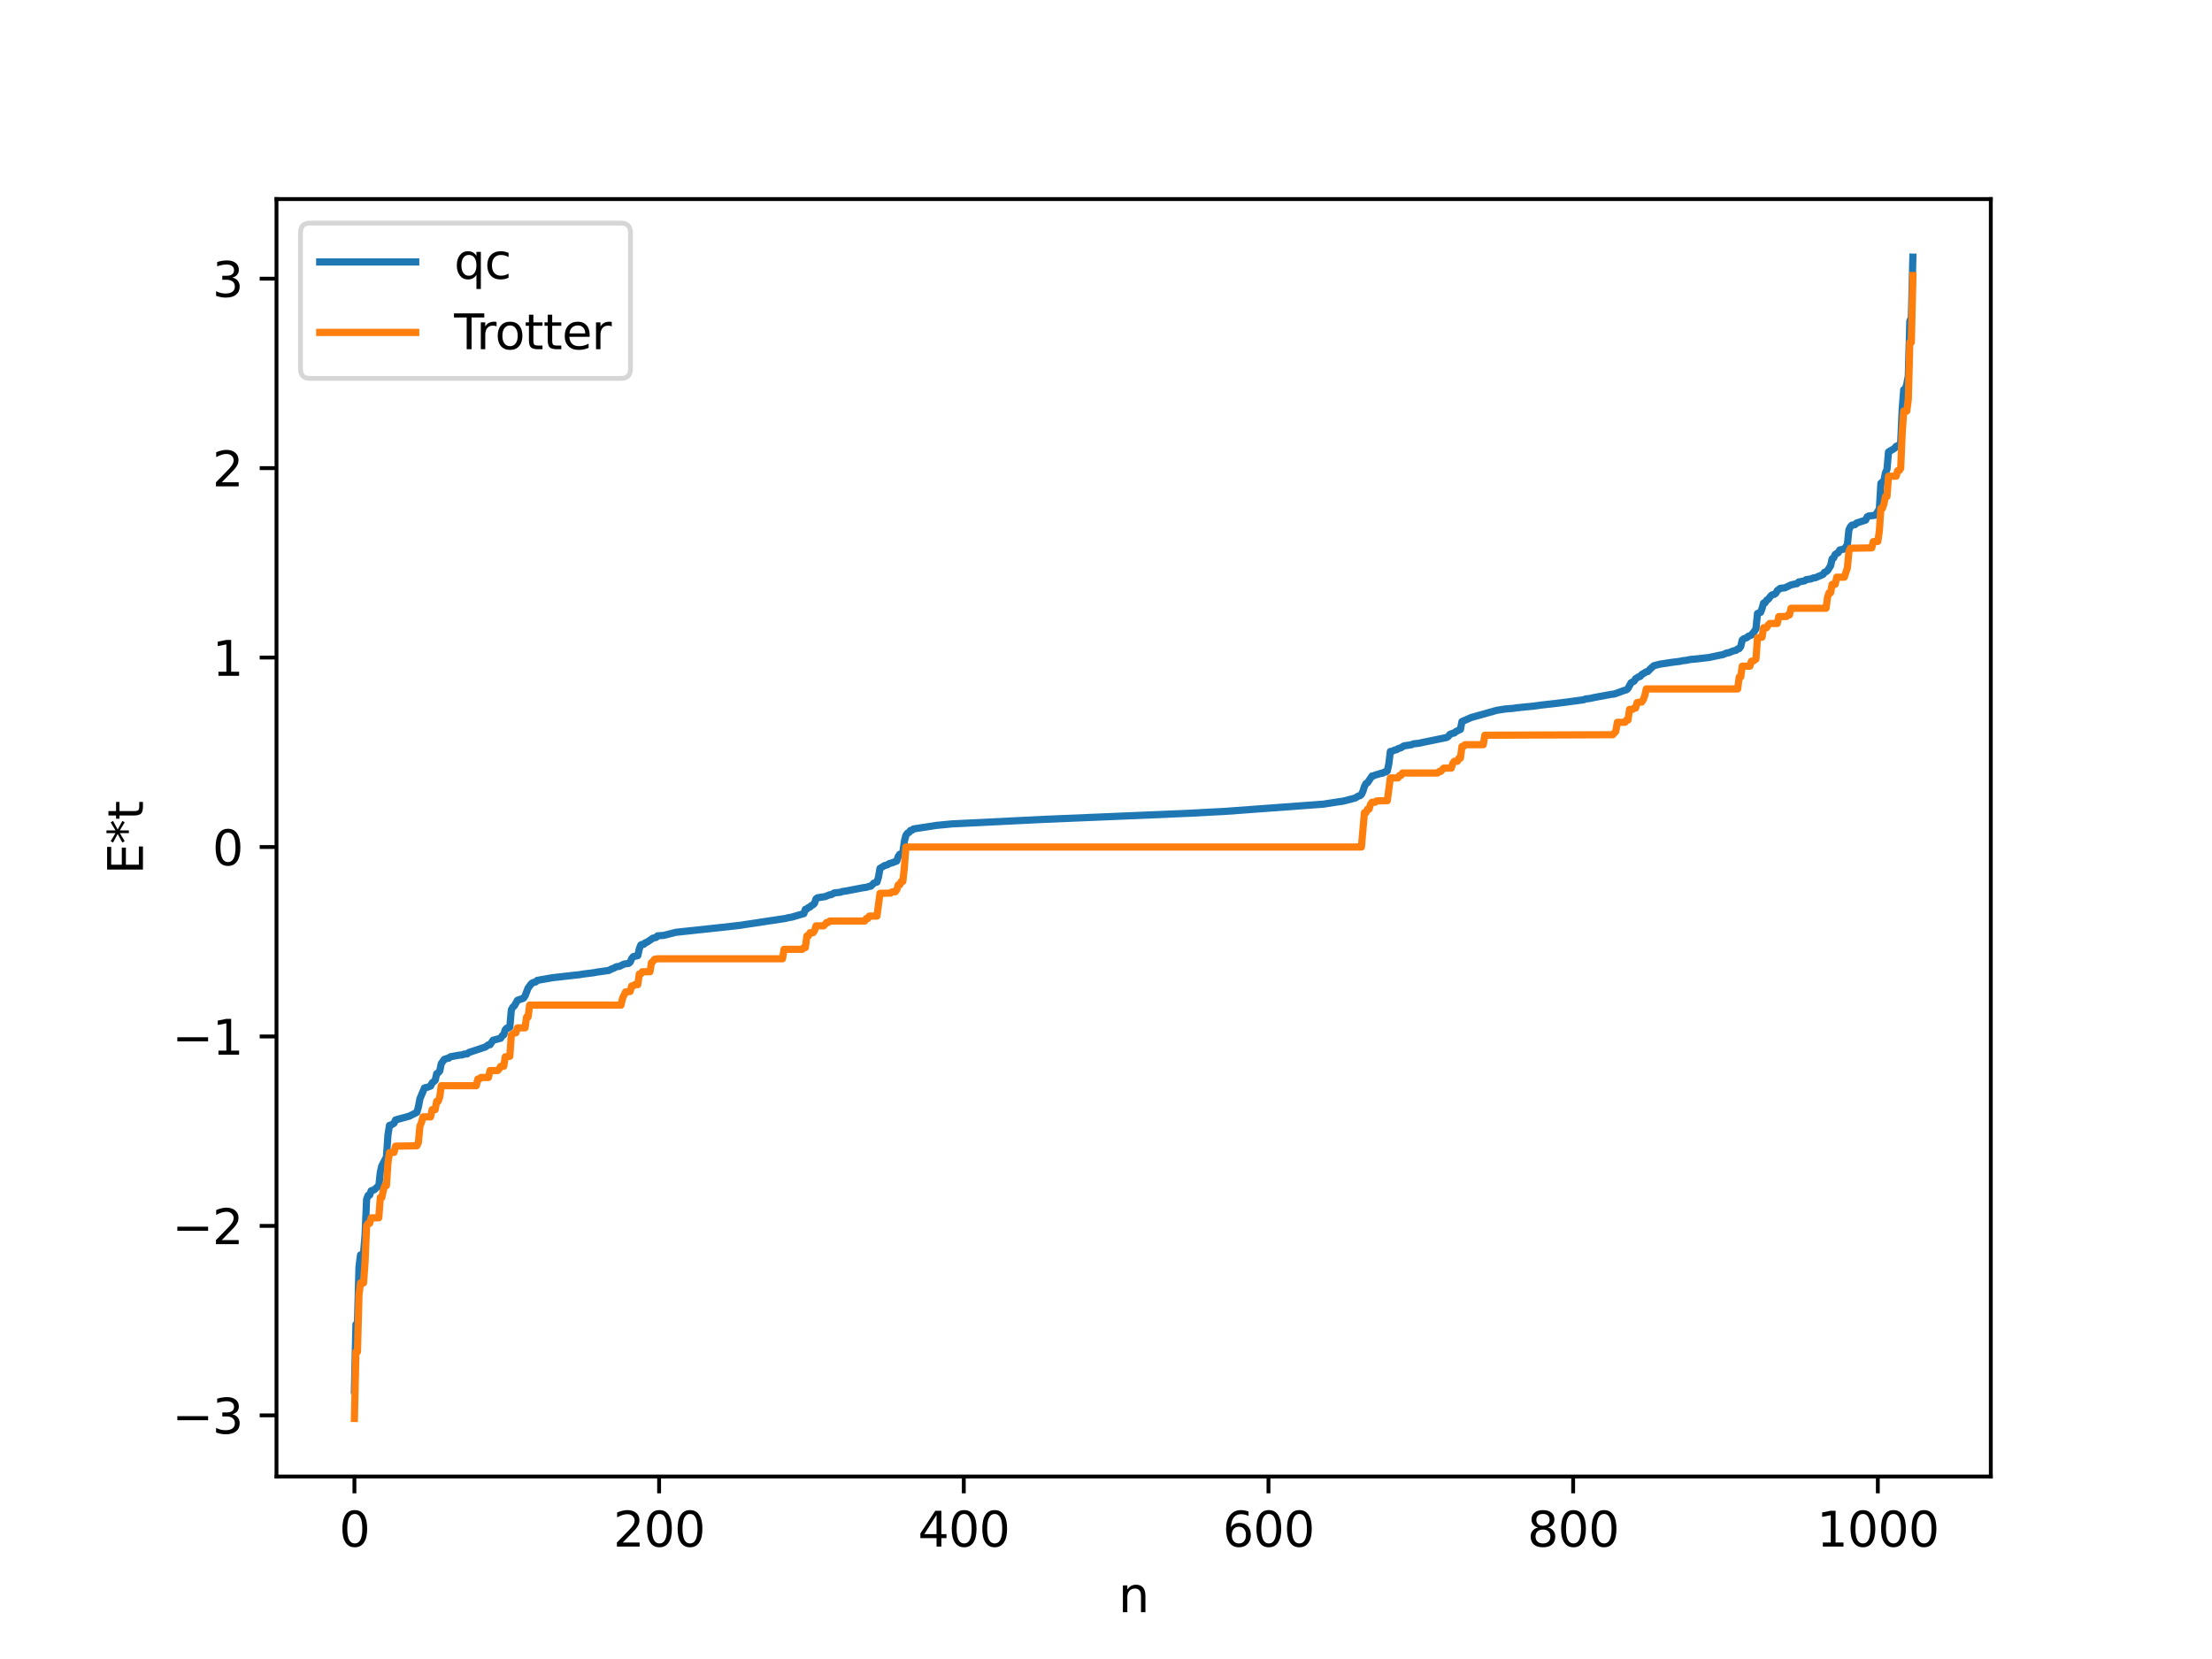 <?xml version="1.0" encoding="utf-8" standalone="no"?>
<!DOCTYPE svg PUBLIC "-//W3C//DTD SVG 1.1//EN"
  "http://www.w3.org/Graphics/SVG/1.1/DTD/svg11.dtd">
<svg xmlns:xlink="http://www.w3.org/1999/xlink" width="460.8pt" height="345.6pt" viewBox="0 0 460.8 345.6" xmlns="http://www.w3.org/2000/svg" version="1.1">
 <defs>
  <style type="text/css">*{stroke-linejoin: round; stroke-linecap: butt}</style>
 </defs>
 <g id="figure_1">
  <g id="patch_1">
   <path d="M 0 345.6 
L 460.8 345.6 
L 460.8 0 
L 0 0 
z
" style="fill: #ffffff"/>
  </g>
  <g id="axes_1">
   <g id="patch_2">
    <path d="M 57.6 307.584 
L 414.72 307.584 
L 414.72 41.472 
L 57.6 41.472 
z
" style="fill: #ffffff"/>
   </g>
   <g id="matplotlib.axis_1">
    <g id="xtick_1">
     <g id="line2d_1">
      <defs>
       <path id="m6a62291724" d="M 0 0 
L 0 3.5 
" style="stroke: #000000; stroke-width: 0.8"/>
      </defs>
      <g>
       <use xlink:href="#m6a62291724" x="73.833" y="307.584" style="stroke: #000000; stroke-width: 0.8"/>
      </g>
     </g>
     <g id="text_1">
      <!-- 0 -->
      <g transform="translate(70.651 322.182) scale(0.1 -0.1)">
       <defs>
        <path id="DejaVuSans-30" d="M 2034 4250 
Q 1547 4250 1301 3770 
Q 1056 3291 1056 2328 
Q 1056 1369 1301 889 
Q 1547 409 2034 409 
Q 2525 409 2770 889 
Q 3016 1369 3016 2328 
Q 3016 3291 2770 3770 
Q 2525 4250 2034 4250 
z
M 2034 4750 
Q 2819 4750 3233 4129 
Q 3647 3509 3647 2328 
Q 3647 1150 3233 529 
Q 2819 -91 2034 -91 
Q 1250 -91 836 529 
Q 422 1150 422 2328 
Q 422 3509 836 4129 
Q 1250 4750 2034 4750 
z
" transform="scale(0.016)"/>
       </defs>
       <use xlink:href="#DejaVuSans-30"/>
      </g>
     </g>
    </g>
    <g id="xtick_2">
     <g id="line2d_2">
      <g>
       <use xlink:href="#m6a62291724" x="137.304" y="307.584" style="stroke: #000000; stroke-width: 0.8"/>
      </g>
     </g>
     <g id="text_2">
      <!-- 200 -->
      <g transform="translate(127.76 322.182) scale(0.1 -0.1)">
       <defs>
        <path id="DejaVuSans-32" d="M 1228 531 
L 3431 531 
L 3431 0 
L 469 0 
L 469 531 
Q 828 903 1448 1529 
Q 2069 2156 2228 2338 
Q 2531 2678 2651 2914 
Q 2772 3150 2772 3378 
Q 2772 3750 2511 3984 
Q 2250 4219 1831 4219 
Q 1534 4219 1204 4116 
Q 875 4013 500 3803 
L 500 4441 
Q 881 4594 1212 4672 
Q 1544 4750 1819 4750 
Q 2544 4750 2975 4387 
Q 3406 4025 3406 3419 
Q 3406 3131 3298 2873 
Q 3191 2616 2906 2266 
Q 2828 2175 2409 1742 
Q 1991 1309 1228 531 
z
" transform="scale(0.016)"/>
       </defs>
       <use xlink:href="#DejaVuSans-32"/>
       <use xlink:href="#DejaVuSans-30" x="63.623"/>
       <use xlink:href="#DejaVuSans-30" x="127.246"/>
      </g>
     </g>
    </g>
    <g id="xtick_3">
     <g id="line2d_3">
      <g>
       <use xlink:href="#m6a62291724" x="200.775" y="307.584" style="stroke: #000000; stroke-width: 0.8"/>
      </g>
     </g>
     <g id="text_3">
      <!-- 400 -->
      <g transform="translate(191.231 322.182) scale(0.1 -0.1)">
       <defs>
        <path id="DejaVuSans-34" d="M 2419 4116 
L 825 1625 
L 2419 1625 
L 2419 4116 
z
M 2253 4666 
L 3047 4666 
L 3047 1625 
L 3713 1625 
L 3713 1100 
L 3047 1100 
L 3047 0 
L 2419 0 
L 2419 1100 
L 313 1100 
L 313 1709 
L 2253 4666 
z
" transform="scale(0.016)"/>
       </defs>
       <use xlink:href="#DejaVuSans-34"/>
       <use xlink:href="#DejaVuSans-30" x="63.623"/>
       <use xlink:href="#DejaVuSans-30" x="127.246"/>
      </g>
     </g>
    </g>
    <g id="xtick_4">
     <g id="line2d_4">
      <g>
       <use xlink:href="#m6a62291724" x="264.246" y="307.584" style="stroke: #000000; stroke-width: 0.8"/>
      </g>
     </g>
     <g id="text_4">
      <!-- 600 -->
      <g transform="translate(254.702 322.182) scale(0.1 -0.1)">
       <defs>
        <path id="DejaVuSans-36" d="M 2113 2584 
Q 1688 2584 1439 2293 
Q 1191 2003 1191 1497 
Q 1191 994 1439 701 
Q 1688 409 2113 409 
Q 2538 409 2786 701 
Q 3034 994 3034 1497 
Q 3034 2003 2786 2293 
Q 2538 2584 2113 2584 
z
M 3366 4563 
L 3366 3988 
Q 3128 4100 2886 4159 
Q 2644 4219 2406 4219 
Q 1781 4219 1451 3797 
Q 1122 3375 1075 2522 
Q 1259 2794 1537 2939 
Q 1816 3084 2150 3084 
Q 2853 3084 3261 2657 
Q 3669 2231 3669 1497 
Q 3669 778 3244 343 
Q 2819 -91 2113 -91 
Q 1303 -91 875 529 
Q 447 1150 447 2328 
Q 447 3434 972 4092 
Q 1497 4750 2381 4750 
Q 2619 4750 2861 4703 
Q 3103 4656 3366 4563 
z
" transform="scale(0.016)"/>
       </defs>
       <use xlink:href="#DejaVuSans-36"/>
       <use xlink:href="#DejaVuSans-30" x="63.623"/>
       <use xlink:href="#DejaVuSans-30" x="127.246"/>
      </g>
     </g>
    </g>
    <g id="xtick_5">
     <g id="line2d_5">
      <g>
       <use xlink:href="#m6a62291724" x="327.717" y="307.584" style="stroke: #000000; stroke-width: 0.8"/>
      </g>
     </g>
     <g id="text_5">
      <!-- 800 -->
      <g transform="translate(318.173 322.182) scale(0.1 -0.1)">
       <defs>
        <path id="DejaVuSans-38" d="M 2034 2216 
Q 1584 2216 1326 1975 
Q 1069 1734 1069 1313 
Q 1069 891 1326 650 
Q 1584 409 2034 409 
Q 2484 409 2743 651 
Q 3003 894 3003 1313 
Q 3003 1734 2745 1975 
Q 2488 2216 2034 2216 
z
M 1403 2484 
Q 997 2584 770 2862 
Q 544 3141 544 3541 
Q 544 4100 942 4425 
Q 1341 4750 2034 4750 
Q 2731 4750 3128 4425 
Q 3525 4100 3525 3541 
Q 3525 3141 3298 2862 
Q 3072 2584 2669 2484 
Q 3125 2378 3379 2068 
Q 3634 1759 3634 1313 
Q 3634 634 3220 271 
Q 2806 -91 2034 -91 
Q 1263 -91 848 271 
Q 434 634 434 1313 
Q 434 1759 690 2068 
Q 947 2378 1403 2484 
z
M 1172 3481 
Q 1172 3119 1398 2916 
Q 1625 2713 2034 2713 
Q 2441 2713 2670 2916 
Q 2900 3119 2900 3481 
Q 2900 3844 2670 4047 
Q 2441 4250 2034 4250 
Q 1625 4250 1398 4047 
Q 1172 3844 1172 3481 
z
" transform="scale(0.016)"/>
       </defs>
       <use xlink:href="#DejaVuSans-38"/>
       <use xlink:href="#DejaVuSans-30" x="63.623"/>
       <use xlink:href="#DejaVuSans-30" x="127.246"/>
      </g>
     </g>
    </g>
    <g id="xtick_6">
     <g id="line2d_6">
      <g>
       <use xlink:href="#m6a62291724" x="391.188" y="307.584" style="stroke: #000000; stroke-width: 0.8"/>
      </g>
     </g>
     <g id="text_6">
      <!-- 1000 -->
      <g transform="translate(378.463 322.182) scale(0.1 -0.1)">
       <defs>
        <path id="DejaVuSans-31" d="M 794 531 
L 1825 531 
L 1825 4091 
L 703 3866 
L 703 4441 
L 1819 4666 
L 2450 4666 
L 2450 531 
L 3481 531 
L 3481 0 
L 794 0 
L 794 531 
z
" transform="scale(0.016)"/>
       </defs>
       <use xlink:href="#DejaVuSans-31"/>
       <use xlink:href="#DejaVuSans-30" x="63.623"/>
       <use xlink:href="#DejaVuSans-30" x="127.246"/>
       <use xlink:href="#DejaVuSans-30" x="190.869"/>
      </g>
     </g>
    </g>
    <g id="text_7">
     <!-- n -->
     <g transform="translate(232.991 335.861) scale(0.1 -0.1)">
      <defs>
       <path id="DejaVuSans-6e" d="M 3513 2113 
L 3513 0 
L 2938 0 
L 2938 2094 
Q 2938 2591 2744 2837 
Q 2550 3084 2163 3084 
Q 1697 3084 1428 2787 
Q 1159 2491 1159 1978 
L 1159 0 
L 581 0 
L 581 3500 
L 1159 3500 
L 1159 2956 
Q 1366 3272 1645 3428 
Q 1925 3584 2291 3584 
Q 2894 3584 3203 3211 
Q 3513 2838 3513 2113 
z
" transform="scale(0.016)"/>
      </defs>
      <use xlink:href="#DejaVuSans-6e"/>
     </g>
    </g>
   </g>
   <g id="matplotlib.axis_2">
    <g id="ytick_1">
     <g id="line2d_7">
      <defs>
       <path id="m9b7f12861f" d="M 0 0 
L -3.5 0 
" style="stroke: #000000; stroke-width: 0.8"/>
      </defs>
      <g>
       <use xlink:href="#m9b7f12861f" x="57.6" y="294.844" style="stroke: #000000; stroke-width: 0.8"/>
      </g>
     </g>
     <g id="text_8">
      <!-- −3 -->
      <g transform="translate(35.858 298.643) scale(0.1 -0.1)">
       <defs>
        <path id="DejaVuSans-2212" d="M 678 2272 
L 4684 2272 
L 4684 1741 
L 678 1741 
L 678 2272 
z
" transform="scale(0.016)"/>
        <path id="DejaVuSans-33" d="M 2597 2516 
Q 3050 2419 3304 2112 
Q 3559 1806 3559 1356 
Q 3559 666 3084 287 
Q 2609 -91 1734 -91 
Q 1441 -91 1130 -33 
Q 819 25 488 141 
L 488 750 
Q 750 597 1062 519 
Q 1375 441 1716 441 
Q 2309 441 2620 675 
Q 2931 909 2931 1356 
Q 2931 1769 2642 2001 
Q 2353 2234 1838 2234 
L 1294 2234 
L 1294 2753 
L 1863 2753 
Q 2328 2753 2575 2939 
Q 2822 3125 2822 3475 
Q 2822 3834 2567 4026 
Q 2313 4219 1838 4219 
Q 1578 4219 1281 4162 
Q 984 4106 628 3988 
L 628 4550 
Q 988 4650 1302 4700 
Q 1616 4750 1894 4750 
Q 2613 4750 3031 4423 
Q 3450 4097 3450 3541 
Q 3450 3153 3228 2886 
Q 3006 2619 2597 2516 
z
" transform="scale(0.016)"/>
       </defs>
       <use xlink:href="#DejaVuSans-2212"/>
       <use xlink:href="#DejaVuSans-33" x="83.789"/>
      </g>
     </g>
    </g>
    <g id="ytick_2">
     <g id="line2d_8">
      <g>
       <use xlink:href="#m9b7f12861f" x="57.6" y="255.379" style="stroke: #000000; stroke-width: 0.8"/>
      </g>
     </g>
     <g id="text_9">
      <!-- −2 -->
      <g transform="translate(35.858 259.178) scale(0.1 -0.1)">
       <use xlink:href="#DejaVuSans-2212"/>
       <use xlink:href="#DejaVuSans-32" x="83.789"/>
      </g>
     </g>
    </g>
    <g id="ytick_3">
     <g id="line2d_9">
      <g>
       <use xlink:href="#m9b7f12861f" x="57.6" y="215.913" style="stroke: #000000; stroke-width: 0.8"/>
      </g>
     </g>
     <g id="text_10">
      <!-- −1 -->
      <g transform="translate(35.858 219.712) scale(0.1 -0.1)">
       <use xlink:href="#DejaVuSans-2212"/>
       <use xlink:href="#DejaVuSans-31" x="83.789"/>
      </g>
     </g>
    </g>
    <g id="ytick_4">
     <g id="line2d_10">
      <g>
       <use xlink:href="#m9b7f12861f" x="57.6" y="176.448" style="stroke: #000000; stroke-width: 0.8"/>
      </g>
     </g>
     <g id="text_11">
      <!-- 0 -->
      <g transform="translate(44.237 180.247) scale(0.1 -0.1)">
       <use xlink:href="#DejaVuSans-30"/>
      </g>
     </g>
    </g>
    <g id="ytick_5">
     <g id="line2d_11">
      <g>
       <use xlink:href="#m9b7f12861f" x="57.6" y="136.982" style="stroke: #000000; stroke-width: 0.8"/>
      </g>
     </g>
     <g id="text_12">
      <!-- 1 -->
      <g transform="translate(44.237 140.782) scale(0.1 -0.1)">
       <use xlink:href="#DejaVuSans-31"/>
      </g>
     </g>
    </g>
    <g id="ytick_6">
     <g id="line2d_12">
      <g>
       <use xlink:href="#m9b7f12861f" x="57.6" y="97.517" style="stroke: #000000; stroke-width: 0.8"/>
      </g>
     </g>
     <g id="text_13">
      <!-- 2 -->
      <g transform="translate(44.237 101.316) scale(0.1 -0.1)">
       <use xlink:href="#DejaVuSans-32"/>
      </g>
     </g>
    </g>
    <g id="ytick_7">
     <g id="line2d_13">
      <g>
       <use xlink:href="#m9b7f12861f" x="57.6" y="58.052" style="stroke: #000000; stroke-width: 0.8"/>
      </g>
     </g>
     <g id="text_14">
      <!-- 3 -->
      <g transform="translate(44.237 61.851) scale(0.1 -0.1)">
       <use xlink:href="#DejaVuSans-33"/>
      </g>
     </g>
    </g>
    <g id="text_15">
     <!-- E*t -->
     <g transform="translate(29.778 182.148) rotate(-90) scale(0.1 -0.1)">
      <defs>
       <path id="DejaVuSans-45" d="M 628 4666 
L 3578 4666 
L 3578 4134 
L 1259 4134 
L 1259 2753 
L 3481 2753 
L 3481 2222 
L 1259 2222 
L 1259 531 
L 3634 531 
L 3634 0 
L 628 0 
L 628 4666 
z
" transform="scale(0.016)"/>
       <path id="DejaVuSans-2a" d="M 3009 3897 
L 1888 3291 
L 3009 2681 
L 2828 2375 
L 1778 3009 
L 1778 1831 
L 1422 1831 
L 1422 3009 
L 372 2375 
L 191 2681 
L 1313 3291 
L 191 3897 
L 372 4206 
L 1422 3572 
L 1422 4750 
L 1778 4750 
L 1778 3572 
L 2828 4206 
L 3009 3897 
z
" transform="scale(0.016)"/>
       <path id="DejaVuSans-74" d="M 1172 4494 
L 1172 3500 
L 2356 3500 
L 2356 3053 
L 1172 3053 
L 1172 1153 
Q 1172 725 1289 603 
Q 1406 481 1766 481 
L 2356 481 
L 2356 0 
L 1766 0 
Q 1100 0 847 248 
Q 594 497 594 1153 
L 594 3053 
L 172 3053 
L 172 3500 
L 594 3500 
L 594 4494 
L 1172 4494 
z
" transform="scale(0.016)"/>
      </defs>
      <use xlink:href="#DejaVuSans-45"/>
      <use xlink:href="#DejaVuSans-2a" x="63.184"/>
      <use xlink:href="#DejaVuSans-74" x="113.184"/>
     </g>
    </g>
   </g>
   <g id="line2d_14">
    <path d="M 73.833 289.656 
L 74.15 275.905 
L 74.467 275.592 
L 74.785 263.91 
L 75.102 261.423 
L 75.42 261.418 
L 75.737 261.024 
L 76.054 257.228 
L 76.372 249.835 
L 76.689 249.008 
L 77.006 248.962 
L 77.324 248.061 
L 77.958 247.856 
L 78.593 247.265 
L 78.91 247.099 
L 79.228 244.207 
L 79.545 242.861 
L 80.497 241.038 
L 80.815 236.476 
L 81.132 234.435 
L 81.449 234.366 
L 82.084 233.99 
L 82.401 233.303 
L 85.258 232.519 
L 86.844 231.714 
L 87.162 230.578 
L 87.479 228.891 
L 88.431 226.63 
L 89.066 226.484 
L 89.7 226.249 
L 90.018 225.594 
L 90.653 225.061 
L 90.97 223.677 
L 91.287 223.473 
L 91.605 223.115 
L 91.922 221.57 
L 92.557 220.687 
L 93.191 220.48 
L 93.509 220.426 
L 93.826 220.146 
L 95.73 219.795 
L 96.365 219.742 
L 96.682 219.582 
L 97.317 219.552 
L 97.634 219.265 
L 101.125 218.106 
L 101.76 217.645 
L 102.077 217.639 
L 102.712 216.703 
L 104.299 216.282 
L 104.616 215.762 
L 104.934 215.568 
L 105.251 214.519 
L 105.568 214.186 
L 105.886 214.165 
L 106.203 213.962 
L 106.52 210.37 
L 106.838 209.791 
L 107.155 209.536 
L 107.79 208.387 
L 109.059 207.941 
L 109.377 207.473 
L 110.011 205.83 
L 110.646 204.981 
L 110.963 204.719 
L 111.598 204.549 
L 111.915 204.234 
L 115.089 203.674 
L 119.849 203.136 
L 120.801 203.038 
L 121.436 202.92 
L 123.658 202.641 
L 124.292 202.516 
L 126.831 202.159 
L 127.466 201.81 
L 127.783 201.728 
L 128.418 201.386 
L 129.053 201.307 
L 130.005 200.831 
L 130.957 200.697 
L 131.274 200.425 
L 131.591 199.699 
L 131.909 199.292 
L 132.861 199.075 
L 133.178 197.663 
L 133.496 196.846 
L 133.813 196.713 
L 134.13 196.71 
L 134.448 196.385 
L 134.765 196.293 
L 136.034 195.427 
L 136.669 195.289 
L 136.986 194.955 
L 138.256 194.858 
L 140.795 194.216 
L 150.315 193.194 
L 154.441 192.729 
L 155.076 192.618 
L 163.644 191.326 
L 164.279 191.155 
L 164.914 191.063 
L 166.5 190.593 
L 167.453 190.327 
L 167.77 189.42 
L 168.087 189.36 
L 168.405 189.05 
L 168.722 188.951 
L 169.039 188.643 
L 169.357 188.493 
L 169.674 188.168 
L 169.991 187.25 
L 170.309 187.019 
L 171.896 186.779 
L 172.848 186.389 
L 173.165 186.379 
L 173.8 186.008 
L 175.069 185.879 
L 175.386 185.735 
L 176.339 185.595 
L 179.829 184.922 
L 180.464 184.846 
L 181.099 184.634 
L 181.416 184.599 
L 182.051 183.966 
L 182.686 183.749 
L 183.003 182.709 
L 183.32 180.899 
L 184.272 180.314 
L 184.907 180.139 
L 185.224 179.909 
L 185.859 179.731 
L 186.811 179.369 
L 187.129 178.399 
L 187.446 177.949 
L 187.763 177.923 
L 188.081 177.529 
L 188.398 175.23 
L 188.715 174.016 
L 189.033 173.575 
L 189.35 173.42 
L 189.667 173.002 
L 189.985 172.949 
L 190.302 172.685 
L 195.062 171.946 
L 198.236 171.638 
L 217.595 170.684 
L 227.115 170.287 
L 230.924 170.129 
L 248.378 169.388 
L 251.869 169.196 
L 255.043 169.039 
L 275.671 167.521 
L 278.527 167.074 
L 279.796 166.897 
L 282.335 166.239 
L 282.97 165.826 
L 283.287 165.774 
L 283.605 165.515 
L 283.922 164.85 
L 284.239 163.826 
L 284.557 163.229 
L 284.874 163.06 
L 285.826 161.646 
L 286.143 161.628 
L 286.461 161.463 
L 287.096 161.288 
L 287.73 161.082 
L 288.048 161.063 
L 288.365 160.841 
L 288.682 160.827 
L 289 160.594 
L 289.317 159.132 
L 289.634 156.545 
L 289.952 156.522 
L 290.586 156.231 
L 290.904 156.19 
L 291.221 155.973 
L 291.856 155.762 
L 292.491 155.374 
L 294.077 155.14 
L 294.395 154.966 
L 295.664 154.824 
L 296.299 154.675 
L 301.377 153.633 
L 301.694 153.429 
L 302.011 153.002 
L 302.646 152.742 
L 302.963 152.696 
L 303.281 152.397 
L 304.233 151.95 
L 304.55 150.318 
L 306.454 149.481 
L 311.849 147.962 
L 313.753 147.673 
L 315.023 147.581 
L 315.975 147.451 
L 317.244 147.314 
L 319.466 147.103 
L 321.053 146.878 
L 323.909 146.561 
L 326.13 146.286 
L 329.939 145.773 
L 330.256 145.61 
L 331.208 145.509 
L 332.16 145.292 
L 335.651 144.648 
L 336.286 144.577 
L 337.555 144.128 
L 338.19 143.884 
L 338.824 143.703 
L 339.142 143.415 
L 339.777 142.236 
L 340.411 141.897 
L 340.729 141.378 
L 341.363 140.986 
L 341.681 140.914 
L 341.998 140.52 
L 342.95 139.954 
L 343.267 139.89 
L 343.902 139.23 
L 344.537 138.676 
L 345.806 138.352 
L 348.345 137.969 
L 349.932 137.774 
L 350.567 137.632 
L 351.201 137.57 
L 352.153 137.378 
L 353.423 137.266 
L 355.962 136.974 
L 358.5 136.443 
L 358.818 136.411 
L 359.77 136.006 
L 360.087 135.997 
L 361.039 135.605 
L 361.674 135.462 
L 361.991 135.178 
L 362.309 135.114 
L 362.626 134.679 
L 362.943 133.314 
L 363.261 133.068 
L 363.896 132.837 
L 364.213 132.533 
L 364.848 132.297 
L 365.482 131.491 
L 365.8 130.999 
L 366.117 127.802 
L 366.752 127.577 
L 367.069 126.761 
L 367.386 125.625 
L 367.704 125.574 
L 368.021 125.032 
L 368.339 124.856 
L 368.973 124.046 
L 369.291 123.865 
L 369.608 123.817 
L 369.925 123.594 
L 370.243 123.034 
L 370.877 122.558 
L 371.829 122.454 
L 373.099 121.852 
L 373.734 121.7 
L 374.368 121.584 
L 374.686 121.244 
L 375.32 121.121 
L 375.955 120.99 
L 376.272 120.745 
L 377.224 120.609 
L 377.859 120.363 
L 378.177 120.353 
L 379.763 119.676 
L 380.081 119.215 
L 380.398 119.114 
L 380.715 118.851 
L 381.35 117.85 
L 381.667 116.41 
L 381.985 116.242 
L 382.302 115.502 
L 382.937 115.126 
L 383.254 114.565 
L 384.206 114.369 
L 384.841 113.466 
L 385.158 110.393 
L 385.476 109.732 
L 385.793 109.389 
L 386.428 109.298 
L 386.745 108.965 
L 388.649 108.345 
L 388.967 107.667 
L 389.284 107.486 
L 390.553 107.351 
L 390.871 107.034 
L 391.505 106.03 
L 391.823 100.686 
L 392.458 100.112 
L 392.775 98.499 
L 393.092 97.778 
L 393.41 94.149 
L 394.362 93.586 
L 394.679 93.38 
L 394.996 92.984 
L 395.631 92.725 
L 395.948 92.196 
L 396.266 85.151 
L 396.583 81.168 
L 396.9 81.09 
L 397.218 80.044 
L 397.535 78.32 
L 397.853 66.902 
L 398.17 66.199 
L 398.487 53.568 
L 398.487 53.568 
" clip-path="url(#p4b0d25cf38)" style="fill: none; stroke: #1f77b4; stroke-width: 1.5; stroke-linecap: square"/>
   </g>
   <g id="line2d_15">
    <path d="M 73.833 295.488 
L 74.15 281.597 
L 74.467 281.597 
L 74.785 269.724 
L 75.102 267.257 
L 75.737 267.257 
L 76.054 262.815 
L 76.372 255.315 
L 76.689 254.855 
L 77.006 254.855 
L 77.324 253.694 
L 78.91 253.694 
L 79.228 249.463 
L 79.545 249.463 
L 79.862 247.931 
L 80.18 246.985 
L 80.497 246.985 
L 80.815 242.306 
L 81.132 240.104 
L 82.084 240.066 
L 82.401 238.763 
L 86.844 238.689 
L 87.162 237.975 
L 87.479 234.585 
L 87.796 233.835 
L 88.114 232.662 
L 89.7 232.662 
L 90.018 231.162 
L 90.653 231.162 
L 90.97 229.42 
L 91.287 229.42 
L 91.605 228.513 
L 91.922 226.178 
L 99.221 226.178 
L 99.539 224.788 
L 99.856 224.788 
L 100.173 224.459 
L 101.76 224.459 
L 102.077 223.017 
L 103.664 223.017 
L 103.981 222.692 
L 104.299 222.13 
L 104.934 222.13 
L 105.251 220.153 
L 106.203 220.053 
L 106.52 215.591 
L 107.155 215.15 
L 107.472 215.15 
L 107.79 214.123 
L 109.377 214.123 
L 109.694 211.868 
L 110.011 211.868 
L 110.329 209.377 
L 129.37 209.377 
L 129.687 207.962 
L 130.322 206.63 
L 131.274 206.545 
L 131.591 205.387 
L 131.909 205.387 
L 132.226 205.123 
L 132.861 205.123 
L 133.178 202.894 
L 133.496 202.894 
L 133.813 202.427 
L 135.4 202.427 
L 135.717 200.526 
L 136.034 200.27 
L 136.352 199.841 
L 136.986 199.732 
L 163.01 199.732 
L 163.327 197.759 
L 167.135 197.759 
L 167.453 197.399 
L 167.77 197.399 
L 168.087 194.957 
L 168.405 194.957 
L 168.722 194.305 
L 169.357 194.305 
L 169.674 193.885 
L 169.991 192.877 
L 171.578 192.877 
L 172.213 192.167 
L 172.53 192.167 
L 172.848 191.866 
L 180.147 191.866 
L 180.464 191.347 
L 180.781 191.347 
L 181.099 190.838 
L 182.686 190.838 
L 183.32 186.093 
L 185.542 186.05 
L 185.859 185.775 
L 186.494 185.775 
L 186.811 185.358 
L 187.129 184.314 
L 187.446 184.314 
L 187.763 183.607 
L 188.081 183.607 
L 188.398 180.656 
L 188.715 176.448 
L 283.605 176.448 
L 284.239 169.288 
L 284.557 169.288 
L 284.874 168.581 
L 285.191 168.581 
L 285.509 167.538 
L 285.826 167.121 
L 286.461 167.121 
L 286.778 166.845 
L 289 166.803 
L 289.634 162.057 
L 291.221 162.057 
L 291.539 161.548 
L 291.856 161.548 
L 292.173 161.03 
L 299.472 161.03 
L 299.79 160.728 
L 300.107 160.728 
L 300.742 160.018 
L 302.329 160.018 
L 302.646 159.011 
L 302.963 158.59 
L 303.598 158.59 
L 303.915 157.938 
L 304.233 157.938 
L 304.55 155.497 
L 304.867 155.497 
L 305.185 155.136 
L 308.993 155.136 
L 309.31 153.163 
L 335.968 153.055 
L 336.603 152.369 
L 336.92 150.469 
L 338.507 150.469 
L 338.824 150.002 
L 339.142 150.002 
L 339.459 147.773 
L 340.094 147.773 
L 340.411 147.508 
L 340.729 147.508 
L 341.046 146.35 
L 341.681 146.265 
L 341.998 146.265 
L 342.315 145.75 
L 342.633 144.934 
L 342.95 143.518 
L 361.991 143.518 
L 362.309 141.027 
L 362.626 141.027 
L 362.943 138.773 
L 364.53 138.773 
L 364.848 137.745 
L 365.165 137.745 
L 365.8 137.304 
L 366.117 132.843 
L 367.069 132.743 
L 367.386 130.766 
L 368.021 130.766 
L 368.339 130.204 
L 368.656 129.879 
L 370.243 129.879 
L 370.56 128.437 
L 372.147 128.437 
L 372.464 128.108 
L 372.781 128.108 
L 373.099 126.717 
L 380.398 126.717 
L 380.715 124.383 
L 381.033 123.476 
L 381.35 123.476 
L 381.667 121.734 
L 382.302 121.734 
L 382.62 120.234 
L 384.206 120.234 
L 384.841 118.311 
L 385.158 114.92 
L 385.476 114.207 
L 389.919 114.133 
L 390.236 112.829 
L 391.188 112.791 
L 391.505 110.589 
L 391.823 105.911 
L 392.14 105.911 
L 392.458 104.964 
L 392.775 103.433 
L 393.092 103.433 
L 393.41 99.201 
L 394.996 99.201 
L 395.314 98.041 
L 395.631 98.041 
L 395.948 97.581 
L 396.266 90.081 
L 396.583 85.638 
L 397.218 85.638 
L 397.535 83.172 
L 397.853 71.298 
L 398.17 71.298 
L 398.487 57.408 
L 398.487 57.408 
" clip-path="url(#p4b0d25cf38)" style="fill: none; stroke: #ff7f0e; stroke-width: 1.5; stroke-linecap: square"/>
   </g>
   <g id="patch_3">
    <path d="M 57.6 307.584 
L 57.6 41.472 
" style="fill: none; stroke: #000000; stroke-width: 0.8; stroke-linejoin: miter; stroke-linecap: square"/>
   </g>
   <g id="patch_4">
    <path d="M 414.72 307.584 
L 414.72 41.472 
" style="fill: none; stroke: #000000; stroke-width: 0.8; stroke-linejoin: miter; stroke-linecap: square"/>
   </g>
   <g id="patch_5">
    <path d="M 57.6 307.584 
L 414.72 307.584 
" style="fill: none; stroke: #000000; stroke-width: 0.8; stroke-linejoin: miter; stroke-linecap: square"/>
   </g>
   <g id="patch_6">
    <path d="M 57.6 41.472 
L 414.72 41.472 
" style="fill: none; stroke: #000000; stroke-width: 0.8; stroke-linejoin: miter; stroke-linecap: square"/>
   </g>
   <g id="legend_1">
    <g id="patch_7">
     <path d="M 64.6 78.828 
L 129.342 78.828 
Q 131.342 78.828 131.342 76.828 
L 131.342 48.472 
Q 131.342 46.472 129.342 46.472 
L 64.6 46.472 
Q 62.6 46.472 62.6 48.472 
L 62.6 76.828 
Q 62.6 78.828 64.6 78.828 
z
" style="fill: #ffffff; opacity: 0.8; stroke: #cccccc; stroke-linejoin: miter"/>
    </g>
    <g id="line2d_16">
     <path d="M 66.6 54.57 
L 76.6 54.57 
L 86.6 54.57 
" style="fill: none; stroke: #1f77b4; stroke-width: 1.5; stroke-linecap: square"/>
    </g>
    <g id="text_16">
     <!-- qc -->
     <g transform="translate(94.6 58.07) scale(0.1 -0.1)">
      <defs>
       <path id="DejaVuSans-71" d="M 947 1747 
Q 947 1113 1208 752 
Q 1469 391 1925 391 
Q 2381 391 2643 752 
Q 2906 1113 2906 1747 
Q 2906 2381 2643 2742 
Q 2381 3103 1925 3103 
Q 1469 3103 1208 2742 
Q 947 2381 947 1747 
z
M 2906 525 
Q 2725 213 2448 61 
Q 2172 -91 1784 -91 
Q 1150 -91 751 415 
Q 353 922 353 1747 
Q 353 2572 751 3078 
Q 1150 3584 1784 3584 
Q 2172 3584 2448 3432 
Q 2725 3281 2906 2969 
L 2906 3500 
L 3481 3500 
L 3481 -1331 
L 2906 -1331 
L 2906 525 
z
" transform="scale(0.016)"/>
       <path id="DejaVuSans-63" d="M 3122 3366 
L 3122 2828 
Q 2878 2963 2633 3030 
Q 2388 3097 2138 3097 
Q 1578 3097 1268 2742 
Q 959 2388 959 1747 
Q 959 1106 1268 751 
Q 1578 397 2138 397 
Q 2388 397 2633 464 
Q 2878 531 3122 666 
L 3122 134 
Q 2881 22 2623 -34 
Q 2366 -91 2075 -91 
Q 1284 -91 818 406 
Q 353 903 353 1747 
Q 353 2603 823 3093 
Q 1294 3584 2113 3584 
Q 2378 3584 2631 3529 
Q 2884 3475 3122 3366 
z
" transform="scale(0.016)"/>
      </defs>
      <use xlink:href="#DejaVuSans-71"/>
      <use xlink:href="#DejaVuSans-63" x="63.477"/>
     </g>
    </g>
    <g id="line2d_17">
     <path d="M 66.6 69.249 
L 76.6 69.249 
L 86.6 69.249 
" style="fill: none; stroke: #ff7f0e; stroke-width: 1.5; stroke-linecap: square"/>
    </g>
    <g id="text_17">
     <!-- Trotter -->
     <g transform="translate(94.6 72.749) scale(0.1 -0.1)">
      <defs>
       <path id="DejaVuSans-54" d="M -19 4666 
L 3928 4666 
L 3928 4134 
L 2272 4134 
L 2272 0 
L 1638 0 
L 1638 4134 
L -19 4134 
L -19 4666 
z
" transform="scale(0.016)"/>
       <path id="DejaVuSans-72" d="M 2631 2963 
Q 2534 3019 2420 3045 
Q 2306 3072 2169 3072 
Q 1681 3072 1420 2755 
Q 1159 2438 1159 1844 
L 1159 0 
L 581 0 
L 581 3500 
L 1159 3500 
L 1159 2956 
Q 1341 3275 1631 3429 
Q 1922 3584 2338 3584 
Q 2397 3584 2469 3576 
Q 2541 3569 2628 3553 
L 2631 2963 
z
" transform="scale(0.016)"/>
       <path id="DejaVuSans-6f" d="M 1959 3097 
Q 1497 3097 1228 2736 
Q 959 2375 959 1747 
Q 959 1119 1226 758 
Q 1494 397 1959 397 
Q 2419 397 2687 759 
Q 2956 1122 2956 1747 
Q 2956 2369 2687 2733 
Q 2419 3097 1959 3097 
z
M 1959 3584 
Q 2709 3584 3137 3096 
Q 3566 2609 3566 1747 
Q 3566 888 3137 398 
Q 2709 -91 1959 -91 
Q 1206 -91 779 398 
Q 353 888 353 1747 
Q 353 2609 779 3096 
Q 1206 3584 1959 3584 
z
" transform="scale(0.016)"/>
       <path id="DejaVuSans-65" d="M 3597 1894 
L 3597 1613 
L 953 1613 
Q 991 1019 1311 708 
Q 1631 397 2203 397 
Q 2534 397 2845 478 
Q 3156 559 3463 722 
L 3463 178 
Q 3153 47 2828 -22 
Q 2503 -91 2169 -91 
Q 1331 -91 842 396 
Q 353 884 353 1716 
Q 353 2575 817 3079 
Q 1281 3584 2069 3584 
Q 2775 3584 3186 3129 
Q 3597 2675 3597 1894 
z
M 3022 2063 
Q 3016 2534 2758 2815 
Q 2500 3097 2075 3097 
Q 1594 3097 1305 2825 
Q 1016 2553 972 2059 
L 3022 2063 
z
" transform="scale(0.016)"/>
      </defs>
      <use xlink:href="#DejaVuSans-54"/>
      <use xlink:href="#DejaVuSans-72" x="46.334"/>
      <use xlink:href="#DejaVuSans-6f" x="85.197"/>
      <use xlink:href="#DejaVuSans-74" x="146.379"/>
      <use xlink:href="#DejaVuSans-74" x="185.588"/>
      <use xlink:href="#DejaVuSans-65" x="224.797"/>
      <use xlink:href="#DejaVuSans-72" x="286.32"/>
     </g>
    </g>
   </g>
  </g>
 </g>
 <defs>
  <clipPath id="p4b0d25cf38">
   <rect x="57.6" y="41.472" width="357.12" height="266.112"/>
  </clipPath>
 </defs>
</svg>
